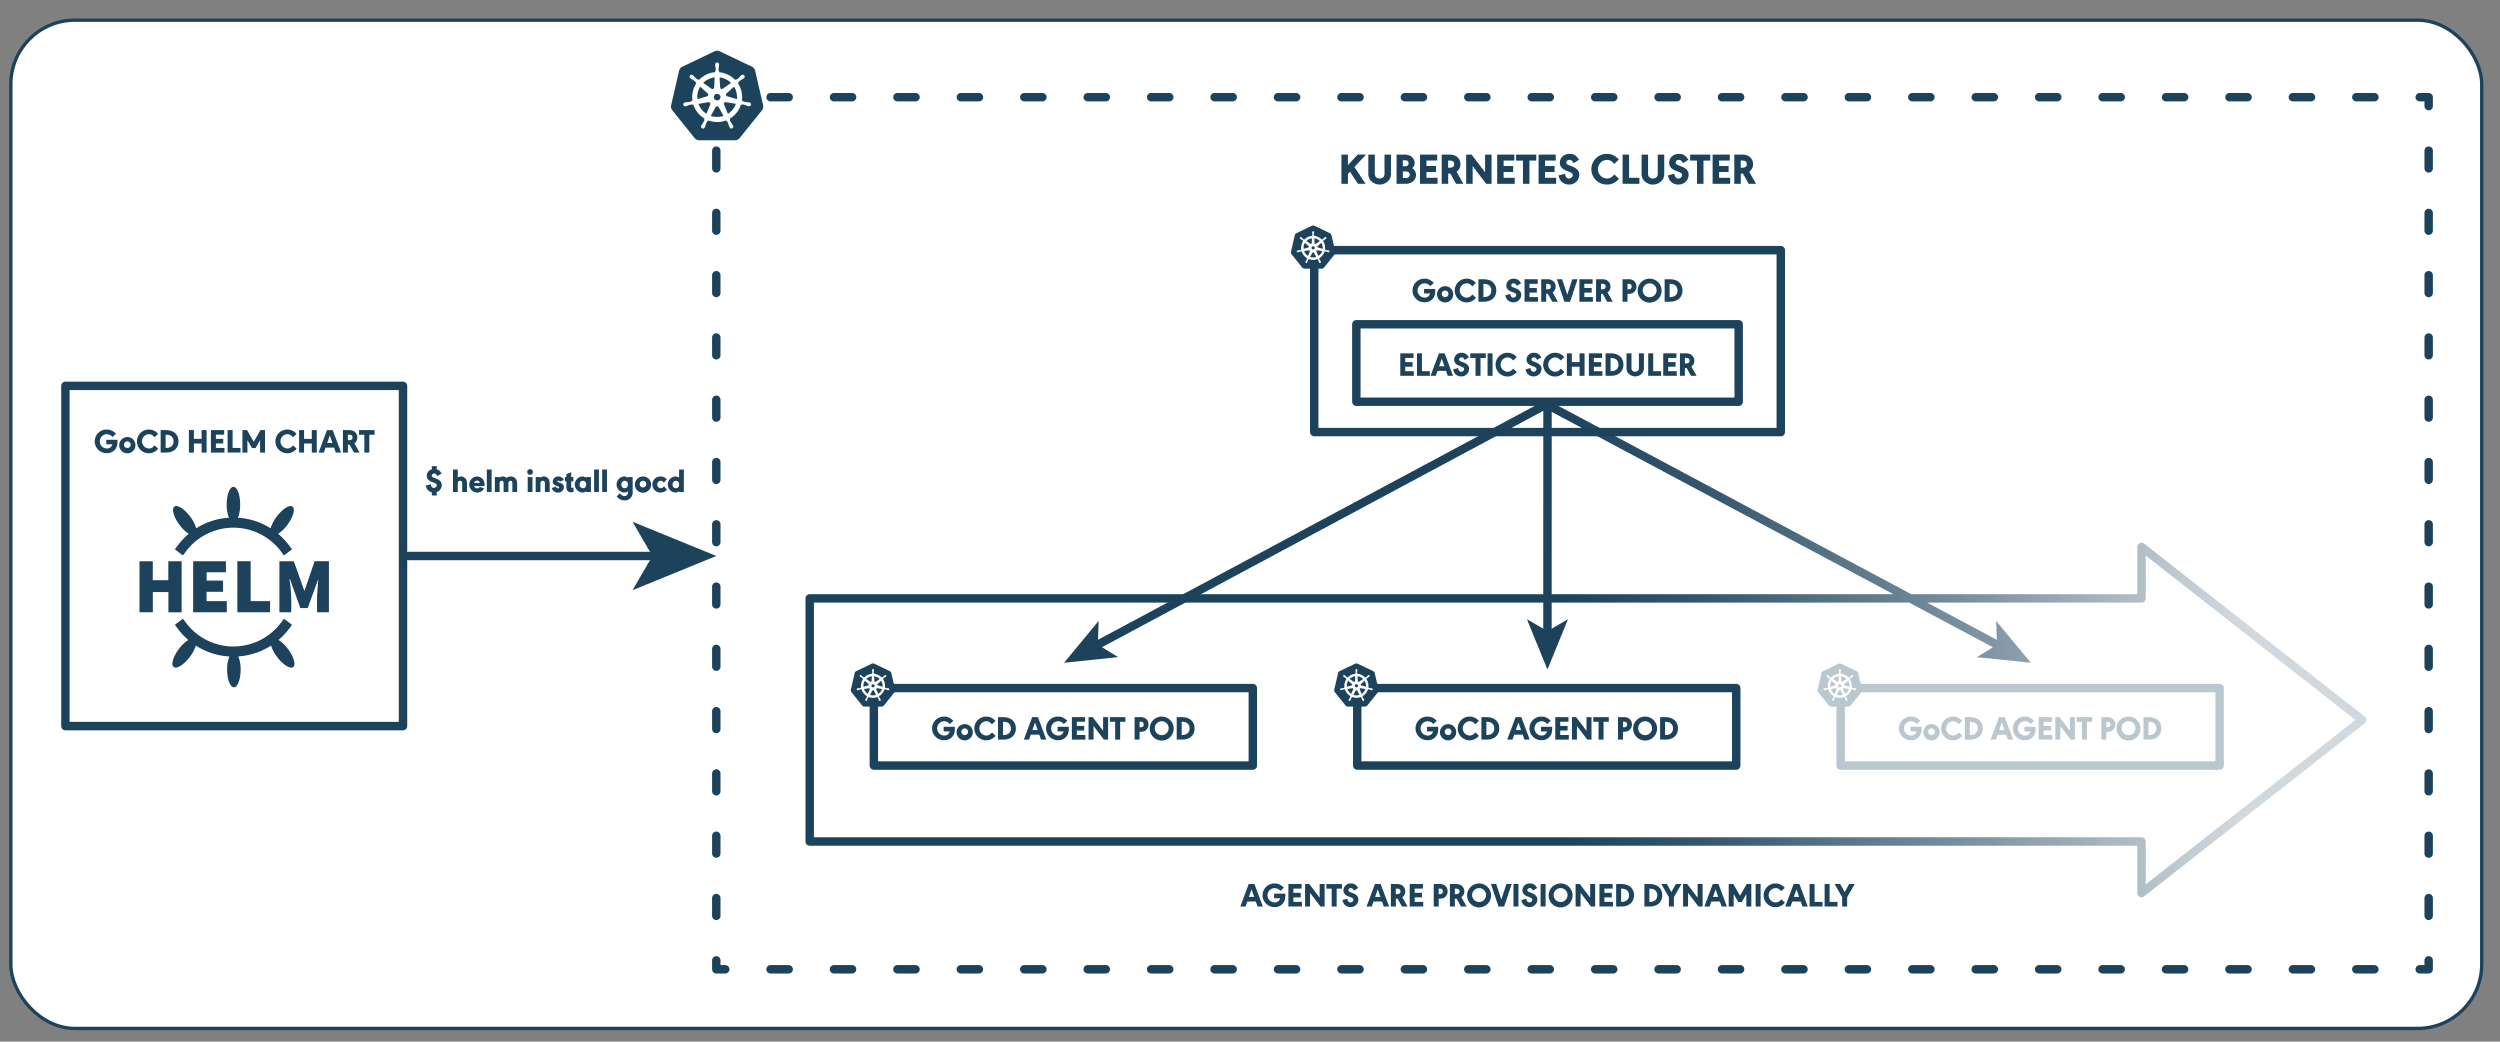 <svg xmlns="http://www.w3.org/2000/svg" xmlns:xlink="http://www.w3.org/1999/xlink" viewBox="0 0 1484.279 618.421">
  <rect x="0" y="0" width="1484.279" height="618.421" fill="#808080" stroke="none"/>
  <defs>
    <linearGradient id="linear-gradient" x1="478.239" y1="385.281" x2="1404.966" y2="385.281" gradientUnits="userSpaceOnUse">
      <stop offset="0.48" stop-color="#1c425c"/>
      <stop offset="0.578" stop-color="#1c425c" stop-opacity="0.888"/>
      <stop offset="0.744" stop-color="#1c425c" stop-opacity="0.587"/>
      <stop offset="0.919" stop-color="#1c425c" stop-opacity="0.2"/>
    </linearGradient>
  </defs>
  <title>890-K8_ILLO_outline</title>
  <g id="Layer_1" data-name="Layer 1">
    <rect x="6.43" y="11.983" width="1467" height="598.608" rx="38.028" ry="38.028" fill="#fff" stroke="#1c425c" stroke-linecap="round" stroke-linejoin="round" stroke-width="2"/>
    <g>
      <polyline points="1441.93 570.164 1441.93 575.483 1436.612 575.483" fill="none" stroke="#1c425c" stroke-linecap="round" stroke-linejoin="round" stroke-width="5"/>
      <line x1="1409.713" y1="575.483" x2="444.043" y2="575.483" fill="none" stroke="#1c425c" stroke-linecap="round" stroke-linejoin="round" stroke-width="5" stroke-dasharray="10.76 26.899"/>
      <polyline points="430.593 575.483 425.275 575.483 425.275 570.164" fill="none" stroke="#1c425c" stroke-linecap="round" stroke-linejoin="round" stroke-width="5"/>
      <line x1="425.275" y1="543.75" x2="425.275" y2="76.224" fill="none" stroke="#1c425c" stroke-linecap="round" stroke-linejoin="round" stroke-width="5" stroke-dasharray="10.566 26.414"/>
      <polyline points="425.275 63.017 425.275 57.699 430.593 57.699" fill="none" stroke="#1c425c" stroke-linecap="round" stroke-linejoin="round" stroke-width="5"/>
      <line x1="457.492" y1="57.699" x2="1423.163" y2="57.699" fill="none" stroke="#1c425c" stroke-linecap="round" stroke-linejoin="round" stroke-width="5" stroke-dasharray="10.76 26.899"/>
      <polyline points="1436.612 57.699 1441.93 57.699 1441.93 63.017" fill="none" stroke="#1c425c" stroke-linecap="round" stroke-linejoin="round" stroke-width="5"/>
      <line x1="1441.93" y1="89.431" x2="1441.93" y2="556.957" fill="none" stroke="#1c425c" stroke-linecap="round" stroke-linejoin="round" stroke-width="5" stroke-dasharray="10.566 26.414"/>
    </g>
    <g id="g3052">
      <path id="path3055" d="M425.585,30.129a3.647,3.647,0,0,0-1.395.353l-19.04,9.1a3.62,3.62,0,0,0-1.97,2.45l-4.7,20.435a3.586,3.586,0,0,0,.494,2.768q.1.149.207.288l13.179,16.385a3.651,3.651,0,0,0,2.846,1.359l21.134,0a3.651,3.651,0,0,0,2.846-1.357l13.174-16.387a3.593,3.593,0,0,0,.7-3.056l-4.7-20.435a3.616,3.616,0,0,0-1.97-2.449L427.35,30.482A3.667,3.667,0,0,0,425.585,30.129Z" fill="#1c425c"/>
      <path id="path3059" d="M425.774,37.083a1.208,1.208,0,0,0-1.14,1.266c0,.011,0,.021,0,.032,0,.095-.005.21,0,.292a9.485,9.485,0,0,0,.156,1.084,10.591,10.591,0,0,1,.126,2.067,1.243,1.243,0,0,1-.37.59l-.026.482a14.707,14.707,0,0,0-9.507,4.57c-.126-.086-.346-.244-.411-.292a.9.9,0,0,1-.677-.066,10.614,10.614,0,0,1-1.537-1.388,9.382,9.382,0,0,0-.75-.8c-.069-.06-.175-.141-.253-.2a1.357,1.357,0,0,0-.794-.3,1.1,1.1,0,0,0-.908.4,1.208,1.208,0,0,0,.28,1.68l.017.013c.075.06.167.138.236.189a9.487,9.487,0,0,0,.945.553,10.608,10.608,0,0,1,1.695,1.191,1.272,1.272,0,0,1,.229.657l.365.327a14.751,14.751,0,0,0-2.326,10.28l-.477.139a1.57,1.57,0,0,1-.489.494,10.581,10.581,0,0,1-2.043.336,9.794,9.794,0,0,0-1.094.088c-.087.017-.208.048-.3.071l-.01,0-.017,0a1.144,1.144,0,1,0,.507,2.221l.017,0,.022-.007c.094-.021.212-.044.294-.066a9.253,9.253,0,0,0,1.023-.392,10.688,10.688,0,0,1,1.987-.584,1.262,1.262,0,0,1,.655.231l.5-.085a14.83,14.83,0,0,0,6.572,8.206l-.207.5a1.122,1.122,0,0,1,.1.644,11.133,11.133,0,0,1-1.031,1.854,9.441,9.441,0,0,0-.611.911c-.045.085-.1.216-.146.307a1.144,1.144,0,1,0,2.057.976l0,0v0c.043-.089.1-.206.141-.29a9.765,9.765,0,0,0,.329-1.044,7.96,7.96,0,0,1,.882-2.048.929.929,0,0,1,.491-.239l.258-.467a14.727,14.727,0,0,0,8.561.616,14.908,14.908,0,0,0,1.956-.589c.072.128.207.376.243.438a.9.9,0,0,1,.582.353,10.6,10.6,0,0,1,.782,1.916,9.511,9.511,0,0,0,.331,1.045c.037.084.1.2.141.292a1.145,1.145,0,1,0,2.06-.974c-.043-.09-.1-.221-.148-.307a9.576,9.576,0,0,0-.611-.908,10.623,10.623,0,0,1-1.011-1.809.9.9,0,0,1,.088-.672,3.926,3.926,0,0,1-.19-.46,14.829,14.829,0,0,0,6.569-8.265c.148.023.4.069.487.085a.9.9,0,0,1,.638-.236,10.666,10.666,0,0,1,1.987.584,9.335,9.335,0,0,0,1.023.395c.083.022.2.043.3.063l.022.008.017,0a1.144,1.144,0,1,0,.506-2.221c-.1-.022-.236-.06-.331-.078a9.52,9.52,0,0,0-1.093-.087,10.724,10.724,0,0,1-2.043-.336,1.285,1.285,0,0,1-.492-.495l-.46-.134a14.81,14.81,0,0,0-2.374-10.256c.118-.107.341-.3.4-.363a.9.9,0,0,1,.214-.645,10.608,10.608,0,0,1,1.695-1.191,9.7,9.7,0,0,0,.947-.552c.073-.055.174-.141.251-.2a1.146,1.146,0,1,0-1.42-1.782c-.078.062-.183.142-.253.2a9.413,9.413,0,0,0-.752.8,10.711,10.711,0,0,1-1.537,1.391,1.27,1.27,0,0,1-.691.075l-.434.309a14.938,14.938,0,0,0-9.46-4.57c-.01-.152-.023-.426-.027-.509a.9.9,0,0,1-.372-.57,10.614,10.614,0,0,1,.129-2.067,9.485,9.485,0,0,0,.156-1.084c0-.091,0-.224,0-.324a1.208,1.208,0,0,0-1.139-1.266Zm-1.427,8.839-.339,5.978-.024.013a1.005,1.005,0,0,1-1.595.769l-.01,0-4.9-3.475a11.744,11.744,0,0,1,5.655-3.08A12.016,12.016,0,0,1,424.347,45.922Zm2.856,0a11.837,11.837,0,0,1,6.828,3.293l-4.87,3.452-.017-.007a1.006,1.006,0,0,1-1.6-.767l0,0Zm-11.5,5.523,4.475,4,0,.025a1,1,0,0,1-.395,1.726l0,.019-5.737,1.656A11.738,11.738,0,0,1,415.7,51.445Zm20.116,0a11.955,11.955,0,0,1,1.716,7.408l-5.766-1.661,0-.024a1.006,1.006,0,0,1-.394-1.727l0-.012,4.452-3.984Zm-10.96,4.31h1.833l1.14,1.425-.409,1.777-1.646.792-1.651-.794-.409-1.778Zm5.878,4.875a.992.992,0,0,1,.231.017l.01-.012,5.934,1a11.756,11.756,0,0,1-4.751,5.969l-2.3-5.564.007-.01a1.009,1.009,0,0,1,.872-1.4Zm-9.967.025a1,1,0,0,1,.964.781.986.986,0,0,1-.056.619l.017.022-2.279,5.508a11.8,11.8,0,0,1-4.736-5.927l5.883-1,.01.012a1.015,1.015,0,0,1,.2-.017Zm4.97,2.413a.983.983,0,0,1,.47.1.994.994,0,0,1,.45.428h.022l2.9,5.24a11.927,11.927,0,0,1-7.59-.007l2.892-5.23h0A1.006,1.006,0,0,1,425.737,63.07Z" fill="#fff" stroke="#fff" stroke-width="0.029"/>
    </g>
    <g>
      <path d="M1404.009,425.483l-131-102.75a2.5,2.5,0,0,0-4.043,1.966v28.09H1134.777L919.916,238.155a2.5,2.5,0,0,0-2.354,4.413l206.592,110.221H480.739a2.5,2.5,0,0,0-2.5,2.5V499.61a2.5,2.5,0,0,0,2.5,2.5h788.227V530.2a2.5,2.5,0,0,0,4.043,1.967l131-102.75a2.5,2.5,0,0,0,0-3.933Zm-130.043,99.579V499.61a2.5,2.5,0,0,0-2.5-2.5H483.239V357.789h650.287l49.67,26.5-9.532,5.9,32.075,3.29-20.6-24.808.4,11.2-41.4-22.088h127.317a2.5,2.5,0,0,0,2.5-2.5V329.837l124.45,97.612Z" fill="url(#linear-gradient)"/>
      <g>
        <path d="M810.76,109.127h-4.55L801.5,101.95l-1.222,1.3v5.876h-3.849V91.784h3.849v6.241l5.824-6.241h4.914l-6.89,7.359Z" fill="#1c425c"/>
        <path d="M816.246,102.393a4.6,4.6,0,0,0,.338,2.34,3,3,0,0,0,2.522,1.248,3.086,3.086,0,0,0,2.548-1.248,4.6,4.6,0,0,0,.338-2.34V91.784h3.848v11.077a6.629,6.629,0,0,1-.78,3.51,7.117,7.117,0,0,1-11.883,0,6.638,6.638,0,0,1-.78-3.51V91.784h3.849Z" fill="#1c425c"/>
        <path d="M829.168,91.784h4.29a7.735,7.735,0,0,1,4,.832,4.925,4.925,0,0,1,2.444,4.109,3.95,3.95,0,0,1-1.43,3.094,4.906,4.906,0,0,1,2.236,4.082,5.064,5.064,0,0,1-2.73,4.42,6.993,6.993,0,0,1-3.719.806h-5.1Zm4.576,6.943a3.145,3.145,0,0,0,1.689-.26,1.681,1.681,0,0,0,.859-1.561c0-1.273-.7-1.767-2.548-1.767h-.859v3.588Zm.389,6.968a3.825,3.825,0,0,0,1.924-.312,1.9,1.9,0,0,0,.078-3.224,4.485,4.485,0,0,0-2.235-.364h-1.015v3.9Z" fill="#1c425c"/>
        <path d="M853.269,95.32H846.9v3.25h5.668v3.537H846.9v3.458H853.5v3.562H843.077V91.784h10.192Z" fill="#1c425c"/>
        <path d="M861.121,103.069h-.494a1.85,1.85,0,0,1-.416.026H859.8v6.032h-3.848V91.784h4.264a8.265,8.265,0,0,1,4.134.832,5.6,5.6,0,0,1,2.73,4.863,5.35,5.35,0,0,1-2.288,4.5l4.03,7.15h-4.342Zm-.7-3.484c2.08,0,2.938-.624,2.938-2.106,0-1.508-.91-2.185-2.938-2.185h-.65v4.291Z" fill="#1c425c"/>
        <path d="M870.481,91.784h3.224l8.009,10.531V91.784h3.847v17.343h-3.223L874.329,98.6v10.53h-3.848Z" fill="#1c425c"/>
        <path d="M899.081,95.32h-6.37v3.25h5.668v3.537h-5.668v3.458h6.6v3.562H888.888V91.784h10.193Z" fill="#1c425c"/>
        <path d="M912.107,95.347H908.05v13.78H904.2V95.347h-4.082V91.784h11.986Z" fill="#1c425c"/>
        <path d="M923.677,95.32h-6.371v3.25h5.669v3.537h-5.669v3.458h6.6v3.562H913.484V91.784h10.193Z" fill="#1c425c"/>
        <path d="M934.311,96.855c-1.04-1.613-1.482-1.951-2.549-1.951a1.762,1.762,0,0,0-1.845,1.716c0,.6.572,1.118,1.742,1.534l1.559.6c3.043,1.144,4.421,2.73,4.421,5.07a5.9,5.9,0,0,1-6.163,5.747,6.037,6.037,0,0,1-4.731-2.133,7.5,7.5,0,0,1-1.4-3.276l3.771-1.014.052.208.1.416c.365,1.507,1.093,2.21,2.263,2.21a2.166,2.166,0,0,0,2.236-2.132c0-.78-.547-1.248-2.158-1.872L930.1,101.4c-2.7-1.013-4-2.6-4-4.809,0-2.99,2.5-5.253,5.8-5.253,2.445,0,4.109,1.041,5.591,3.511Z" fill="#1c425c"/>
        <path d="M958.412,97.3c-1.533-1.742-2.7-2.366-4.367-2.366a5.528,5.528,0,0,0,.025,11.05c1.664,0,2.86-.65,4.42-2.392l2.73,2.548c-2.261,2.418-4.368,3.433-7.1,3.433a9.116,9.116,0,1,1,0-18.228c2.7,0,4.784.988,7.02,3.381Z" fill="#1c425c"/>
        <path d="M967.2,91.784v13.781h6.11v3.562h-9.958V91.784Z" fill="#1c425c"/>
        <path d="M978.484,102.393a4.584,4.584,0,0,0,.338,2.34,3,3,0,0,0,2.521,1.248,3.087,3.087,0,0,0,2.549-1.248,4.6,4.6,0,0,0,.338-2.34V91.784h3.848v11.077a6.638,6.638,0,0,1-.78,3.51,7.116,7.116,0,0,1-11.882,0,6.628,6.628,0,0,1-.781-3.51V91.784h3.849Z" fill="#1c425c"/>
        <path d="M999.232,96.855c-1.04-1.613-1.482-1.951-2.549-1.951a1.762,1.762,0,0,0-1.845,1.716c0,.6.572,1.118,1.742,1.534l1.559.6c3.042,1.144,4.421,2.73,4.421,5.07a5.9,5.9,0,0,1-6.162,5.747,6.038,6.038,0,0,1-4.732-2.133,7.509,7.509,0,0,1-1.405-3.276l3.771-1.014.052.208.1.416c.364,1.507,1.093,2.21,2.263,2.21a2.165,2.165,0,0,0,2.235-2.132c0-.78-.546-1.248-2.157-1.872l-1.509-.573c-2.7-1.013-4-2.6-4-4.809,0-2.99,2.5-5.253,5.8-5.253,2.443,0,4.108,1.041,5.59,3.511Z" fill="#1c425c"/>
        <path d="M1015.429,95.347h-4.055v13.78h-3.849V95.347h-4.082V91.784h11.986Z" fill="#1c425c"/>
        <path d="M1027,95.32h-6.37v3.25h5.668v3.537h-5.668v3.458h6.6v3.562h-10.427V91.784H1027Z" fill="#1c425c"/>
        <path d="M1034.851,103.069h-.494a1.841,1.841,0,0,1-.416.026h-.416v6.032h-3.848V91.784h4.264a8.267,8.267,0,0,1,4.135.832,5.6,5.6,0,0,1,2.73,4.863,5.349,5.349,0,0,1-2.289,4.5l4.031,7.15h-4.342Zm-.7-3.484c2.08,0,2.938-.624,2.938-2.106,0-1.508-.911-2.185-2.938-2.185h-.65v4.291Z" fill="#1c425c"/>
      </g>
      <g>
        <g>
          <rect x="518.816" y="408.521" width="225" height="46" fill="#fff" stroke="#1c425c" stroke-linejoin="round" stroke-width="5"/>
          <g>
            <path d="M566.891,431.526v1.379a7.3,7.3,0,0,1-.86,3.622,6.073,6.073,0,0,1-5.441,2.94,7.013,7.013,0,1,1-.02-14.022c2.061,0,3.58.7,5.48,2.48l-2.1,1.96a4.449,4.449,0,0,0-3.4-1.68,4.251,4.251,0,0,0,.021,8.5,3.107,3.107,0,0,0,3.24-2.48h-3.56v-2.7Z" fill="#1c425c"/>
            <path d="M577.57,434.686a4.822,4.822,0,1,1-4.761-4.761A4.752,4.752,0,0,1,577.57,434.686Zm-6.781,0a1.974,1.974,0,1,0,1.94-2.2A1.978,1.978,0,0,0,570.789,434.686Z" fill="#1c425c"/>
            <path d="M588.91,430.026c-1.18-1.341-2.08-1.821-3.361-1.821a4.253,4.253,0,0,0,.02,8.5c1.28,0,2.2-.5,3.4-1.84l2.1,1.96a7.047,7.047,0,1,1-5.462-11.381,6.917,6.917,0,0,1,5.4,2.6Z" fill="#1c425c"/>
            <path d="M595.808,425.784c4.461,0,7.342,2.62,7.342,6.661,0,4.062-2.881,6.682-7.342,6.682h-3.28V425.784Zm-.32,10.6h.381c2.68,0,4.32-1.481,4.32-3.921,0-2.461-1.62-3.941-4.32-3.941h-.381Z" fill="#1c425c"/>
            <path d="M611.988,436.187l-1.021,2.94h-3.12l4.982-13.343h3.4l4.981,13.343h-3.141l-1.02-2.94Zm2.52-7.242-1.56,4.5h3.141Z" fill="#1c425c"/>
            <path d="M634.55,431.526v1.379a7.285,7.285,0,0,1-.86,3.622,6.072,6.072,0,0,1-5.441,2.94,7.013,7.013,0,1,1-.02-14.022c2.061,0,3.58.7,5.481,2.48l-2.1,1.96a4.449,4.449,0,0,0-3.4-1.68,4.251,4.251,0,0,0,.02,8.5,3.107,3.107,0,0,0,3.24-2.48h-3.56v-2.7Z" fill="#1c425c"/>
            <path d="M644.229,428.505h-4.9v2.5h4.361v2.721h-4.361v2.661h5.081v2.74h-8.022V425.784h7.842Z" fill="#1c425c"/>
            <path d="M646.287,425.784h2.48l6.162,8.1v-8.1h2.96v13.343h-2.48l-6.161-8.1v8.1h-2.961Z" fill="#1c425c"/>
            <path d="M668.169,428.525h-3.121v10.6h-2.961v-10.6h-3.141v-2.741h9.223Z" fill="#1c425c"/>
            <path d="M676.588,439.127h-2.961V425.784h3.28a5.677,5.677,0,0,1,2.921.6,4.222,4.222,0,0,1,2.06,3.741,4.342,4.342,0,0,1-2.06,3.761,5.676,5.676,0,0,1-2.921.6h-.319Zm.5-7.342c1.36,0,1.94-.479,1.94-1.66,0-1.14-.58-1.64-1.94-1.64h-.521v3.3Z" fill="#1c425c"/>
            <path d="M696.83,432.466a7.113,7.113,0,1,1-7.121-7.021A7.1,7.1,0,0,1,696.83,432.466Zm-11.242.06a4.134,4.134,0,1,0,4.1-4.321A4.171,4.171,0,0,0,685.588,432.526Z" fill="#1c425c"/>
            <path d="M701.907,425.784c4.461,0,7.342,2.62,7.342,6.661,0,4.062-2.881,6.682-7.342,6.682h-3.28V425.784Zm-.319,10.6h.379c2.681,0,4.322-1.481,4.322-3.921,0-2.461-1.621-3.941-4.322-3.941h-.379Z" fill="#1c425c"/>
          </g>
          <g id="g3052-2" data-name="g3052">
            <path id="path3055-2" data-name="path3055" d="M518.225,393.888a1.783,1.783,0,0,0-.673.17l-9.178,4.386a1.743,1.743,0,0,0-.949,1.181l-2.265,9.85a1.732,1.732,0,0,0,.239,1.335q.047.072.1.138l6.353,7.9a1.76,1.76,0,0,0,1.372.655l10.188,0a1.763,1.763,0,0,0,1.372-.654l6.35-7.9a1.73,1.73,0,0,0,.339-1.473l-2.267-9.851a1.746,1.746,0,0,0-.95-1.181l-9.179-4.383A1.773,1.773,0,0,0,518.225,393.888Z" fill="#1c425c"/>
            <path id="path3059-2" data-name="path3059" d="M518.316,397.241a.582.582,0,0,0-.55.61l0,.015c0,.046,0,.1,0,.141a4.646,4.646,0,0,0,.076.522,5.148,5.148,0,0,1,.061,1,.61.61,0,0,1-.179.284l-.013.232a7.324,7.324,0,0,0-.993.153,7.068,7.068,0,0,0-3.589,2.051c-.061-.042-.167-.118-.2-.141a.436.436,0,0,1-.326-.032,5.107,5.107,0,0,1-.741-.669,4.59,4.59,0,0,0-.361-.384c-.034-.029-.085-.068-.122-.1a.661.661,0,0,0-.383-.145.534.534,0,0,0-.438.194.583.583,0,0,0,.135.81l.008.006c.037.029.081.067.114.091a4.609,4.609,0,0,0,.456.267,5.149,5.149,0,0,1,.817.574.611.611,0,0,1,.11.317l.176.157a7.112,7.112,0,0,0-1.121,4.956l-.23.067a.766.766,0,0,1-.236.238,5.105,5.105,0,0,1-.985.162,4.647,4.647,0,0,0-.527.042c-.042.008-.1.024-.146.034l0,0-.008,0a.551.551,0,1,0,.244,1.07h.008l.011,0c.045-.01.1-.021.142-.032a4.468,4.468,0,0,0,.493-.189,5.2,5.2,0,0,1,.957-.282.61.61,0,0,1,.316.112l.24-.041a7.149,7.149,0,0,0,3.168,3.956l-.1.239a.544.544,0,0,1,.049.311,5.392,5.392,0,0,1-.5.893,4.662,4.662,0,0,0-.3.439c-.022.041-.049.105-.07.148a.551.551,0,1,0,.991.471h0c.02-.043.05-.1.068-.14a4.772,4.772,0,0,0,.158-.5,3.838,3.838,0,0,1,.425-.987.453.453,0,0,1,.237-.115l.125-.225a7.1,7.1,0,0,0,4.127.3,7.235,7.235,0,0,0,.942-.284c.035.062.1.181.118.211a.435.435,0,0,1,.28.17,5.118,5.118,0,0,1,.377.924,4.708,4.708,0,0,0,.16.5c.017.04.047.1.068.14a.552.552,0,1,0,.993-.469c-.021-.044-.05-.107-.072-.148a4.7,4.7,0,0,0-.294-.438,5.171,5.171,0,0,1-.488-.872.432.432,0,0,1,.043-.324,1.843,1.843,0,0,1-.092-.222,7.143,7.143,0,0,0,3.167-3.984c.071.011.195.033.235.041a.437.437,0,0,1,.307-.114,5.184,5.184,0,0,1,.958.282,4.47,4.47,0,0,0,.493.19c.04.011.1.021.142.031l.011,0,.008,0a.552.552,0,1,0,.244-1.071c-.047-.011-.114-.029-.16-.038a4.629,4.629,0,0,0-.527-.042,5.094,5.094,0,0,1-.984-.162.613.613,0,0,1-.238-.238l-.221-.065a7.135,7.135,0,0,0-1.145-4.944c.057-.051.165-.147.2-.175a.436.436,0,0,1,.1-.311,5.149,5.149,0,0,1,.817-.574,4.607,4.607,0,0,0,.457-.266c.035-.026.084-.068.121-.1a.552.552,0,1,0-.685-.859c-.037.03-.088.069-.122.1a4.606,4.606,0,0,0-.362.384,5.179,5.179,0,0,1-.741.67.613.613,0,0,1-.333.036l-.209.149a7.2,7.2,0,0,0-4.561-2.2c0-.073-.011-.206-.012-.245a.436.436,0,0,1-.18-.275,5.156,5.156,0,0,1,.062-1,4.43,4.43,0,0,0,.075-.522c0-.044,0-.108,0-.156a.582.582,0,0,0-.549-.61Zm-.688,4.261-.163,2.881-.012.006a.484.484,0,0,1-.769.371l0,0-2.363-1.675a5.667,5.667,0,0,1,2.725-1.485A5.741,5.741,0,0,1,517.628,401.5Zm1.377,0a5.7,5.7,0,0,1,3.291,1.586l-2.347,1.665-.009,0a.485.485,0,0,1-.77-.369h0Zm-5.545,2.662,2.157,1.929,0,.012a.484.484,0,0,1-.19.832l0,.01-2.765.8A5.651,5.651,0,0,1,513.46,404.164Zm9.7,0a5.772,5.772,0,0,1,.827,3.571l-2.779-.8,0-.012a.484.484,0,0,1-.19-.832v-.006l2.146-1.92Zm-5.284,2.078h.884l.549.686-.2.857-.793.382-.8-.383-.2-.857Zm2.834,2.349a.515.515,0,0,1,.111.009l0-.006,2.861.483a5.662,5.662,0,0,1-2.29,2.877l-1.111-2.682,0,0a.485.485,0,0,1,.234-.628.5.5,0,0,1,.186-.049Zm-4.8.012a.484.484,0,0,1,.465.377.479.479,0,0,1-.027.3l.008.011-1.1,2.655a5.685,5.685,0,0,1-2.283-2.857l2.836-.481,0,0a.619.619,0,0,1,.1-.008Zm2.4,1.163a.492.492,0,0,1,.444.255h.01l1.4,2.526a5.748,5.748,0,0,1-3.658,0l1.394-2.522h0A.486.486,0,0,1,518.3,409.767Z" fill="#fff" stroke="#fff" stroke-width="0.014"/>
          </g>
        </g>
        <g>
          <rect x="805.816" y="408.521" width="225" height="46" fill="#fff" stroke="#1c425c" stroke-linejoin="round" stroke-width="5"/>
          <g>
            <path d="M853.891,431.526v1.379a7.3,7.3,0,0,1-.86,3.622,6.073,6.073,0,0,1-5.441,2.94,7.013,7.013,0,1,1-.02-14.022c2.061,0,3.58.7,5.48,2.48l-2.1,1.96a4.449,4.449,0,0,0-3.4-1.68,4.251,4.251,0,0,0,.021,8.5,3.107,3.107,0,0,0,3.24-2.48h-3.56v-2.7Z" fill="#1c425c"/>
            <path d="M864.57,434.686a4.822,4.822,0,1,1-4.761-4.761A4.752,4.752,0,0,1,864.57,434.686Zm-6.781,0a1.974,1.974,0,1,0,1.94-2.2A1.978,1.978,0,0,0,857.789,434.686Z" fill="#1c425c"/>
            <path d="M875.91,430.026c-1.18-1.341-2.08-1.821-3.361-1.821a4.253,4.253,0,0,0,.02,8.5c1.28,0,2.2-.5,3.4-1.84l2.1,1.96a7.047,7.047,0,1,1-5.462-11.381,6.917,6.917,0,0,1,5.4,2.6Z" fill="#1c425c"/>
            <path d="M882.808,425.784c4.461,0,7.342,2.62,7.342,6.661,0,4.062-2.881,6.682-7.342,6.682h-3.28V425.784Zm-.32,10.6h.381c2.68,0,4.32-1.481,4.32-3.921,0-2.461-1.62-3.941-4.32-3.941h-.381Z" fill="#1c425c"/>
            <path d="M898.988,436.187l-1.021,2.94h-3.12l4.982-13.343h3.4l4.981,13.343h-3.141l-1.02-2.94Zm2.52-7.242-1.56,4.5h3.141Z" fill="#1c425c"/>
            <path d="M921.55,431.526v1.379a7.285,7.285,0,0,1-.86,3.622,6.072,6.072,0,0,1-5.441,2.94,7.013,7.013,0,1,1-.02-14.022c2.061,0,3.58.7,5.481,2.48l-2.1,1.96a4.449,4.449,0,0,0-3.4-1.68,4.251,4.251,0,0,0,.02,8.5,3.107,3.107,0,0,0,3.24-2.48h-3.56v-2.7Z" fill="#1c425c"/>
            <path d="M931.229,428.505h-4.9v2.5h4.361v2.721h-4.361v2.661h5.081v2.74h-8.022V425.784h7.842Z" fill="#1c425c"/>
            <path d="M933.287,425.784h2.48l6.162,8.1v-8.1h2.96v13.343h-2.48l-6.161-8.1v8.1h-2.961Z" fill="#1c425c"/>
            <path d="M955.169,428.525h-3.121v10.6h-2.961v-10.6h-3.141v-2.741h9.223Z" fill="#1c425c"/>
            <path d="M963.588,439.127h-2.961V425.784h3.28a5.677,5.677,0,0,1,2.921.6,4.222,4.222,0,0,1,2.06,3.741,4.342,4.342,0,0,1-2.06,3.761,5.676,5.676,0,0,1-2.921.6h-.319Zm.5-7.342c1.36,0,1.94-.479,1.94-1.66,0-1.14-.58-1.64-1.94-1.64h-.521v3.3Z" fill="#1c425c"/>
            <path d="M983.83,432.466a7.113,7.113,0,1,1-7.121-7.021A7.1,7.1,0,0,1,983.83,432.466Zm-11.242.06a4.134,4.134,0,1,0,4.1-4.321A4.171,4.171,0,0,0,972.588,432.526Z" fill="#1c425c"/>
            <path d="M988.907,425.784c4.461,0,7.342,2.62,7.342,6.661,0,4.062-2.881,6.682-7.342,6.682h-3.28V425.784Zm-.319,10.6h.379c2.681,0,4.322-1.481,4.322-3.921,0-2.461-1.621-3.941-4.322-3.941h-.379Z" fill="#1c425c"/>
          </g>
          <g id="g3052-3" data-name="g3052">
            <path id="path3055-3" data-name="path3055" d="M805.225,393.888a1.783,1.783,0,0,0-.673.17l-9.178,4.386a1.743,1.743,0,0,0-.949,1.181l-2.265,9.85a1.732,1.732,0,0,0,.239,1.335q.046.072.1.138l6.353,7.9a1.76,1.76,0,0,0,1.372.655l10.188,0a1.763,1.763,0,0,0,1.372-.654l6.35-7.9a1.73,1.73,0,0,0,.339-1.473l-2.267-9.851a1.746,1.746,0,0,0-.95-1.181l-9.179-4.383A1.773,1.773,0,0,0,805.225,393.888Z" fill="#1c425c"/>
            <path id="path3059-3" data-name="path3059" d="M805.316,397.241a.582.582,0,0,0-.55.61l0,.015c0,.046,0,.1,0,.141a4.646,4.646,0,0,0,.076.522,5.148,5.148,0,0,1,.061,1,.61.61,0,0,1-.179.284l-.013.232a7.324,7.324,0,0,0-.993.153,7.068,7.068,0,0,0-3.589,2.051c-.061-.042-.167-.118-.2-.141a.436.436,0,0,1-.326-.032,5.107,5.107,0,0,1-.741-.669,4.59,4.59,0,0,0-.361-.384c-.034-.029-.085-.068-.122-.1a.661.661,0,0,0-.383-.145.534.534,0,0,0-.438.194.583.583,0,0,0,.135.81l.008.006c.037.029.081.067.114.091a4.609,4.609,0,0,0,.456.267,5.149,5.149,0,0,1,.817.574.611.611,0,0,1,.11.317l.176.157a7.112,7.112,0,0,0-1.121,4.956l-.23.067a.766.766,0,0,1-.236.238,5.105,5.105,0,0,1-.985.162,4.647,4.647,0,0,0-.527.042c-.042.008-.1.024-.146.034l0,0-.008,0a.551.551,0,1,0,.244,1.07h.008l.011,0c.045-.01.1-.021.142-.032a4.468,4.468,0,0,0,.493-.189,5.2,5.2,0,0,1,.957-.282.61.61,0,0,1,.316.112l.24-.041a7.149,7.149,0,0,0,3.168,3.956l-.1.239a.544.544,0,0,1,.049.311,5.392,5.392,0,0,1-.5.893,4.662,4.662,0,0,0-.3.439c-.022.041-.049.105-.07.148a.551.551,0,1,0,.991.471h0c.02-.043.05-.1.068-.14a4.772,4.772,0,0,0,.158-.5,3.838,3.838,0,0,1,.425-.987.453.453,0,0,1,.237-.115l.125-.225a7.1,7.1,0,0,0,4.127.3,7.235,7.235,0,0,0,.942-.284c.035.062.1.181.118.211a.435.435,0,0,1,.28.17,5.118,5.118,0,0,1,.377.924,4.708,4.708,0,0,0,.16.5c.017.04.047.1.068.14a.552.552,0,1,0,.993-.469c-.021-.044-.05-.107-.072-.148a4.7,4.7,0,0,0-.294-.438,5.171,5.171,0,0,1-.488-.872.432.432,0,0,1,.043-.324,1.843,1.843,0,0,1-.092-.222,7.143,7.143,0,0,0,3.167-3.984c.071.011.195.033.235.041a.437.437,0,0,1,.307-.114,5.184,5.184,0,0,1,.958.282,4.47,4.47,0,0,0,.493.19c.04.011.1.021.142.031l.011,0,.008,0a.552.552,0,1,0,.244-1.071c-.047-.011-.114-.029-.16-.038a4.629,4.629,0,0,0-.527-.042,5.094,5.094,0,0,1-.984-.162.613.613,0,0,1-.238-.238l-.221-.065a7.135,7.135,0,0,0-1.145-4.944c.057-.051.165-.147.2-.175a.436.436,0,0,1,.1-.311,5.149,5.149,0,0,1,.817-.574,4.607,4.607,0,0,0,.457-.266c.035-.026.084-.068.121-.1a.552.552,0,1,0-.685-.859c-.037.03-.088.069-.122.1a4.606,4.606,0,0,0-.362.384,5.179,5.179,0,0,1-.741.67.613.613,0,0,1-.333.036l-.209.149a7.2,7.2,0,0,0-4.561-2.2c0-.073-.011-.206-.012-.245a.436.436,0,0,1-.18-.275,5.156,5.156,0,0,1,.062-1,4.43,4.43,0,0,0,.075-.522c0-.044,0-.108,0-.156a.582.582,0,0,0-.549-.61Zm-.688,4.261-.163,2.881-.012.006a.484.484,0,0,1-.769.371l0,0-2.363-1.675a5.667,5.667,0,0,1,2.725-1.485A5.741,5.741,0,0,1,804.628,401.5Zm1.377,0a5.7,5.7,0,0,1,3.291,1.586l-2.347,1.665-.009,0a.485.485,0,0,1-.77-.369h0Zm-5.545,2.662,2.157,1.929,0,.012a.484.484,0,0,1-.19.832l0,.01-2.765.8A5.651,5.651,0,0,1,800.46,404.164Zm9.7,0a5.772,5.772,0,0,1,.827,3.571l-2.779-.8,0-.012a.484.484,0,0,1-.19-.832v-.006l2.146-1.92Zm-5.284,2.078h.884l.549.686-.2.857-.793.382-.8-.383-.2-.857Zm2.834,2.349a.515.515,0,0,1,.111.009l0-.006,2.861.483a5.662,5.662,0,0,1-2.29,2.877l-1.111-2.682,0,0a.485.485,0,0,1,.234-.628.5.5,0,0,1,.186-.049Zm-4.8.012a.484.484,0,0,1,.465.377.479.479,0,0,1-.027.3l.008.011-1.1,2.655a5.685,5.685,0,0,1-2.283-2.857l2.836-.481,0,0a.619.619,0,0,1,.1-.008Zm2.4,1.163a.492.492,0,0,1,.444.255h.01l1.4,2.526a5.748,5.748,0,0,1-3.658,0l1.394-2.522h0A.486.486,0,0,1,805.3,409.767Z" fill="#fff" stroke="#fff" stroke-width="0.014"/>
          </g>
        </g>
        <g opacity="0.3">
          <rect x="1092.816" y="408.521" width="225" height="46" fill="#fff" stroke="#1c425c" stroke-linejoin="round" stroke-width="5"/>
          <g>
            <path d="M1140.891,431.526v1.379a7.3,7.3,0,0,1-.86,3.622,6.073,6.073,0,0,1-5.441,2.94,7.013,7.013,0,1,1-.02-14.022c2.061,0,3.58.7,5.48,2.48l-2.1,1.96a4.449,4.449,0,0,0-3.4-1.68,4.251,4.251,0,0,0,.021,8.5,3.107,3.107,0,0,0,3.24-2.48h-3.56v-2.7Z" fill="#1c425c"/>
            <path d="M1151.57,434.686a4.822,4.822,0,1,1-4.761-4.761A4.752,4.752,0,0,1,1151.57,434.686Zm-6.781,0a1.974,1.974,0,1,0,1.94-2.2A1.978,1.978,0,0,0,1144.789,434.686Z" fill="#1c425c"/>
            <path d="M1162.91,430.026c-1.18-1.341-2.08-1.821-3.361-1.821a4.253,4.253,0,0,0,.02,8.5c1.28,0,2.2-.5,3.4-1.84l2.1,1.96a7.047,7.047,0,1,1-5.462-11.381,6.917,6.917,0,0,1,5.4,2.6Z" fill="#1c425c"/>
            <path d="M1169.808,425.784c4.461,0,7.342,2.62,7.342,6.661,0,4.062-2.881,6.682-7.342,6.682h-3.28V425.784Zm-.32,10.6h.381c2.68,0,4.32-1.481,4.32-3.921,0-2.461-1.62-3.941-4.32-3.941h-.381Z" fill="#1c425c"/>
            <path d="M1185.988,436.187l-1.021,2.94h-3.12l4.982-13.343h3.4l4.981,13.343h-3.141l-1.02-2.94Zm2.52-7.242-1.56,4.5h3.141Z" fill="#1c425c"/>
            <path d="M1208.55,431.526v1.379a7.285,7.285,0,0,1-.86,3.622,6.072,6.072,0,0,1-5.441,2.94,7.013,7.013,0,1,1-.02-14.022c2.061,0,3.58.7,5.481,2.48l-2.1,1.96a4.449,4.449,0,0,0-3.4-1.68,4.251,4.251,0,0,0,.02,8.5,3.107,3.107,0,0,0,3.24-2.48h-3.56v-2.7Z" fill="#1c425c"/>
            <path d="M1218.229,428.505h-4.9v2.5h4.361v2.721h-4.361v2.661h5.081v2.74h-8.022V425.784h7.842Z" fill="#1c425c"/>
            <path d="M1220.287,425.784h2.48l6.162,8.1v-8.1h2.96v13.343h-2.48l-6.161-8.1v8.1h-2.961Z" fill="#1c425c"/>
            <path d="M1242.169,428.525h-3.121v10.6h-2.961v-10.6h-3.141v-2.741h9.223Z" fill="#1c425c"/>
            <path d="M1250.588,439.127h-2.961V425.784h3.28a5.677,5.677,0,0,1,2.921.6,4.222,4.222,0,0,1,2.06,3.741,4.342,4.342,0,0,1-2.06,3.761,5.676,5.676,0,0,1-2.921.6h-.319Zm.5-7.342c1.36,0,1.94-.479,1.94-1.66,0-1.14-.58-1.64-1.94-1.64h-.521v3.3Z" fill="#1c425c"/>
            <path d="M1270.83,432.466a7.113,7.113,0,1,1-7.121-7.021A7.1,7.1,0,0,1,1270.83,432.466Zm-11.242.06a4.134,4.134,0,1,0,4.1-4.321A4.171,4.171,0,0,0,1259.588,432.526Z" fill="#1c425c"/>
            <path d="M1275.907,425.784c4.461,0,7.342,2.62,7.342,6.661,0,4.062-2.881,6.682-7.342,6.682h-3.28V425.784Zm-.319,10.6h.379c2.681,0,4.322-1.481,4.322-3.921,0-2.461-1.621-3.941-4.322-3.941h-.379Z" fill="#1c425c"/>
          </g>
          <g id="g3052-4" data-name="g3052">
            <path id="path3055-4" data-name="path3055" d="M1092.225,393.888a1.783,1.783,0,0,0-.673.17l-9.178,4.386a1.743,1.743,0,0,0-.949,1.181l-2.265,9.85a1.732,1.732,0,0,0,.239,1.335q.047.072.1.138l6.353,7.9a1.76,1.76,0,0,0,1.372.655l10.188,0a1.763,1.763,0,0,0,1.372-.654l6.35-7.9a1.73,1.73,0,0,0,.339-1.473l-2.267-9.851a1.746,1.746,0,0,0-.95-1.181l-9.179-4.383A1.773,1.773,0,0,0,1092.225,393.888Z" fill="#1c425c"/>
            <path id="path3059-4" data-name="path3059" d="M1092.316,397.241a.582.582,0,0,0-.55.61l0,.015c0,.046,0,.1,0,.141a4.646,4.646,0,0,0,.076.522,5.148,5.148,0,0,1,.061,1,.61.61,0,0,1-.179.284l-.013.232a7.324,7.324,0,0,0-.993.153,7.068,7.068,0,0,0-3.589,2.051c-.061-.042-.167-.118-.2-.141a.436.436,0,0,1-.326-.032,5.107,5.107,0,0,1-.741-.669,4.59,4.59,0,0,0-.361-.384c-.034-.029-.085-.068-.122-.1a.661.661,0,0,0-.383-.145.534.534,0,0,0-.438.194.583.583,0,0,0,.135.81l.008.006c.037.029.081.067.114.091a4.609,4.609,0,0,0,.456.267,5.149,5.149,0,0,1,.817.574.611.611,0,0,1,.11.317l.176.157a7.112,7.112,0,0,0-1.121,4.956l-.23.067a.766.766,0,0,1-.236.238,5.105,5.105,0,0,1-.985.162,4.647,4.647,0,0,0-.527.042c-.042.008-.1.024-.146.034l-.005,0-.008,0a.551.551,0,1,0,.244,1.07h.008l.011,0c.045-.01.1-.021.142-.032a4.468,4.468,0,0,0,.493-.189,5.2,5.2,0,0,1,.957-.282.61.61,0,0,1,.316.112l.24-.041a7.149,7.149,0,0,0,3.168,3.956l-.1.239a.544.544,0,0,1,.049.311,5.392,5.392,0,0,1-.5.893,4.662,4.662,0,0,0-.295.439c-.022.041-.049.105-.07.148a.551.551,0,1,0,.991.471h0c.02-.043.05-.1.068-.14a4.772,4.772,0,0,0,.158-.5,3.838,3.838,0,0,1,.425-.987.453.453,0,0,1,.237-.115l.125-.225a7.1,7.1,0,0,0,4.127.3,7.235,7.235,0,0,0,.942-.284c.035.062.1.181.118.211a.435.435,0,0,1,.28.17,5.118,5.118,0,0,1,.377.924,4.708,4.708,0,0,0,.16.5c.017.04.047.1.068.14a.552.552,0,1,0,.993-.469c-.021-.044-.05-.107-.072-.148a4.7,4.7,0,0,0-.294-.438,5.171,5.171,0,0,1-.488-.872.432.432,0,0,1,.043-.324,1.843,1.843,0,0,1-.092-.222,7.143,7.143,0,0,0,3.167-3.984c.071.011.2.033.235.041a.437.437,0,0,1,.307-.114,5.184,5.184,0,0,1,.958.282,4.47,4.47,0,0,0,.493.19c.04.011.1.021.142.031l.011,0,.008,0a.552.552,0,1,0,.244-1.071c-.047-.011-.114-.029-.16-.038a4.629,4.629,0,0,0-.527-.042,5.094,5.094,0,0,1-.984-.162.613.613,0,0,1-.238-.238l-.221-.065a7.135,7.135,0,0,0-1.145-4.944c.057-.051.165-.147.195-.175a.436.436,0,0,1,.1-.311,5.149,5.149,0,0,1,.817-.574,4.607,4.607,0,0,0,.457-.266c.035-.026.084-.068.121-.1a.552.552,0,1,0-.685-.859c-.037.03-.088.069-.122.1a4.606,4.606,0,0,0-.362.384,5.179,5.179,0,0,1-.741.67.613.613,0,0,1-.333.036l-.209.149a7.2,7.2,0,0,0-4.561-2.2c0-.073-.011-.206-.012-.245a.436.436,0,0,1-.18-.275,5.156,5.156,0,0,1,.062-1,4.43,4.43,0,0,0,.075-.522c0-.044,0-.108,0-.156a.582.582,0,0,0-.549-.61Zm-.688,4.261-.163,2.881-.012.006a.484.484,0,0,1-.769.371l0,0-2.363-1.675a5.667,5.667,0,0,1,2.725-1.485A5.741,5.741,0,0,1,1091.628,401.5Zm1.377,0a5.7,5.7,0,0,1,3.291,1.586l-2.347,1.665-.009,0a.485.485,0,0,1-.77-.369h0Zm-5.545,2.662,2.157,1.929,0,.012a.484.484,0,0,1-.19.832l0,.01-2.765.8A5.651,5.651,0,0,1,1087.46,404.164Zm9.7,0a5.772,5.772,0,0,1,.827,3.571l-2.779-.8,0-.012a.484.484,0,0,1-.19-.832v-.006l2.146-1.92Zm-5.284,2.078h.884l.549.686-.2.857-.793.382-.8-.383-.2-.857Zm2.834,2.349a.515.515,0,0,1,.111.009l.005-.006,2.861.483a5.662,5.662,0,0,1-2.29,2.877l-1.111-2.682,0,0a.485.485,0,0,1,.234-.628.5.5,0,0,1,.186-.049Zm-4.805.012a.484.484,0,0,1,.465.377.479.479,0,0,1-.027.3l.008.011-1.1,2.655a5.685,5.685,0,0,1-2.283-2.857l2.836-.481,0,0a.619.619,0,0,1,.1-.008Zm2.4,1.163a.492.492,0,0,1,.444.255h.01l1.4,2.526a5.748,5.748,0,0,1-3.658,0l1.394-2.522h0A.486.486,0,0,1,1092.3,409.767Z" fill="#fff" stroke="#fff" stroke-width="0.014"/>
          </g>
        </g>
      </g>
      <g>
        <rect x="805.275" y="192.521" width="227" height="46" fill="none" stroke="#1c425c" stroke-linejoin="round" stroke-width="5"/>
        <g>
          <path d="M839.208,212.505h-4.9v2.5h4.362v2.721h-4.362v2.661h5.081v2.74h-8.021V209.784h7.842Z" fill="#1c425c"/>
          <path d="M844.226,209.784v10.6h4.7v2.74h-7.661V209.784Z" fill="#1c425c"/>
          <path d="M853.466,220.187l-1.02,2.94h-3.121l4.982-13.343h3.4l4.98,13.343h-3.14l-1.02-2.94Zm2.521-7.242-1.561,4.5h3.141Z" fill="#1c425c"/>
          <path d="M869.667,213.685c-.8-1.24-1.141-1.5-1.96-1.5a1.357,1.357,0,0,0-1.421,1.32c0,.46.44.86,1.341,1.181l1.2.46c2.34.88,3.4,2.1,3.4,3.9a4.537,4.537,0,0,1-4.74,4.421,4.643,4.643,0,0,1-3.641-1.64,5.775,5.775,0,0,1-1.081-2.521l2.9-.779.039.159.08.32c.28,1.16.84,1.7,1.74,1.7a1.665,1.665,0,0,0,1.721-1.639c0-.6-.42-.961-1.66-1.441l-1.161-.44c-2.08-.781-3.081-2-3.081-3.7a4.176,4.176,0,0,1,4.461-4.041c1.88,0,3.161.8,4.3,2.7Z" fill="#1c425c"/>
          <path d="M882.128,212.525h-3.121v10.6h-2.961v-10.6h-3.141v-2.741h9.223Z" fill="#1c425c"/>
          <path d="M886.145,223.127h-2.96V209.784h2.96Z" fill="#1c425c"/>
          <path d="M898.387,214.026c-1.179-1.341-2.08-1.821-3.361-1.821a4.253,4.253,0,0,0,.021,8.5c1.28,0,2.2-.5,3.4-1.84l2.1,1.96a7.047,7.047,0,1,1-5.461-11.381,6.92,6.92,0,0,1,5.4,2.6Z" fill="#1c425c"/>
          <path d="M912.645,213.685c-.8-1.24-1.139-1.5-1.959-1.5a1.356,1.356,0,0,0-1.421,1.32c0,.46.441.86,1.341,1.181l1.2.46c2.341.88,3.4,2.1,3.4,3.9a4.538,4.538,0,0,1-4.741,4.421,4.644,4.644,0,0,1-3.64-1.64,5.764,5.764,0,0,1-1.08-2.521l2.9-.779.04.159.08.32c.281,1.16.84,1.7,1.741,1.7a1.665,1.665,0,0,0,1.719-1.639c0-.6-.42-.961-1.66-1.441l-1.16-.44c-2.08-.781-3.08-2-3.08-3.7a4.175,4.175,0,0,1,4.461-4.041c1.88,0,3.16.8,4.3,2.7Z" fill="#1c425c"/>
          <path d="M926.647,214.026c-1.18-1.341-2.08-1.821-3.361-1.821a4.253,4.253,0,0,0,.02,8.5c1.281,0,2.2-.5,3.4-1.84l2.1,1.96a7.047,7.047,0,1,1-5.461-11.381,6.922,6.922,0,0,1,5.4,2.6Z" fill="#1c425c"/>
          <path d="M933.225,215.005h4.582v-5.221h2.961v13.343h-2.961v-5.381h-4.582v5.381h-2.96V209.784h2.96Z" fill="#1c425c"/>
          <path d="M951.186,212.505h-4.9v2.5h4.361v2.721h-4.361v2.661h5.08v2.74h-8.022V209.784h7.842Z" fill="#1c425c"/>
          <path d="M956.526,209.784c4.461,0,7.342,2.62,7.342,6.661,0,4.062-2.881,6.682-7.342,6.682h-3.281V209.784Zm-.32,10.6h.379c2.681,0,4.322-1.481,4.322-3.921,0-2.461-1.621-3.941-4.322-3.941h-.379Z" fill="#1c425c"/>
          <path d="M968.626,217.946a3.527,3.527,0,0,0,.259,1.8,2.311,2.311,0,0,0,1.94.96,2.377,2.377,0,0,0,1.961-.96,3.547,3.547,0,0,0,.26-1.8v-8.162h2.961v8.522a5.105,5.105,0,0,1-.6,2.7,5.478,5.478,0,0,1-9.143,0,5.105,5.105,0,0,1-.6-2.7v-8.522h2.961Z" fill="#1c425c"/>
          <path d="M981.526,209.784v10.6h4.7v2.74h-7.662V209.784Z" fill="#1c425c"/>
          <path d="M995.327,212.505h-4.9v2.5h4.362v2.721h-4.362v2.661h5.083v2.74h-8.022V209.784h7.842Z" fill="#1c425c"/>
          <path d="M1001.364,218.466h-.379a1.357,1.357,0,0,1-.32.021h-.321v4.64h-2.961V209.784h3.282a6.351,6.351,0,0,1,3.179.64,4.309,4.309,0,0,1,2.1,3.741,4.119,4.119,0,0,1-1.76,3.461l3.1,5.5h-3.34Zm-.539-2.681c1.6,0,2.26-.479,2.26-1.62,0-1.16-.7-1.68-2.26-1.68h-.5v3.3Z" fill="#1c425c"/>
        </g>
      </g>
      <rect x="780.275" y="148.521" width="277" height="108" fill="none" stroke="#1c425c" stroke-linejoin="round" stroke-width="5"/>
      <g>
        <path d="M852.119,171.526v1.379a7.285,7.285,0,0,1-.861,3.622,6.072,6.072,0,0,1-5.44,2.94,7.013,7.013,0,1,1-.02-14.022c2.06,0,3.581.7,5.481,2.48l-2.1,1.96a4.444,4.444,0,0,0-3.4-1.68,4.251,4.251,0,0,0,.02,8.5,3.108,3.108,0,0,0,3.241-2.48h-3.562v-2.7Z" fill="#1c425c"/>
        <path d="M862.8,174.686a4.821,4.821,0,1,1-4.761-4.761A4.753,4.753,0,0,1,862.8,174.686Zm-6.782,0a1.974,1.974,0,1,0,1.941-2.2A1.979,1.979,0,0,0,856.016,174.686Z" fill="#1c425c"/>
        <path d="M874.138,170.026c-1.18-1.341-2.081-1.821-3.361-1.821a4.253,4.253,0,0,0,.021,8.5c1.28,0,2.2-.5,3.4-1.84l2.1,1.96a7.047,7.047,0,1,1-5.46-11.381,6.92,6.92,0,0,1,5.4,2.6Z" fill="#1c425c"/>
        <path d="M881.037,165.784c4.461,0,7.341,2.62,7.341,6.661,0,4.062-2.88,6.682-7.341,6.682h-3.281V165.784Zm-.321,10.6h.38c2.681,0,4.322-1.481,4.322-3.921,0-2.461-1.62-3.941-4.322-3.941h-.38Z" fill="#1c425c"/>
        <path d="M900.636,169.685c-.8-1.24-1.139-1.5-1.96-1.5a1.356,1.356,0,0,0-1.419,1.32c0,.46.439.86,1.339,1.181l1.2.46c2.34.88,3.4,2.1,3.4,3.9a4.537,4.537,0,0,1-4.74,4.421,4.645,4.645,0,0,1-3.641-1.64,5.787,5.787,0,0,1-1.081-2.521l2.9-.779.04.159.081.32c.279,1.16.839,1.7,1.74,1.7a1.664,1.664,0,0,0,1.719-1.639c0-.6-.419-.961-1.66-1.441l-1.16-.44c-2.08-.781-3.081-2-3.081-3.7a4.176,4.176,0,0,1,4.461-4.041c1.881,0,3.161.8,4.3,2.7Z" fill="#1c425c"/>
        <path d="M912.977,168.505h-4.9v2.5h4.361v2.721h-4.361v2.661h5.081v2.74h-8.022V165.784h7.842Z" fill="#1c425c"/>
        <path d="M919.016,174.466h-.381a1.347,1.347,0,0,1-.319.021H918v4.64h-2.961V165.784h3.281a6.367,6.367,0,0,1,3.181.64,4.309,4.309,0,0,1,2.1,3.741,4.117,4.117,0,0,1-1.76,3.461l3.1,5.5H921.6Zm-.54-2.681c1.6,0,2.26-.479,2.26-1.62,0-1.16-.7-1.68-2.26-1.68h-.5v3.3Z" fill="#1c425c"/>
        <path d="M930.5,174.966l3.02-9.182h3.12l-4.461,13.343H928.8l-4.461-13.343h3.121Z" fill="#1c425c"/>
        <path d="M945.537,168.505h-4.9v2.5H945v2.721h-4.362v2.661h5.081v2.74H937.7V165.784h7.842Z" fill="#1c425c"/>
        <path d="M951.576,174.466H951.2a1.352,1.352,0,0,1-.319.021h-.321v4.64h-2.961V165.784h3.282a6.36,6.36,0,0,1,3.18.64,4.31,4.31,0,0,1,2.1,3.741,4.118,4.118,0,0,1-1.761,3.461l3.1,5.5h-3.341Zm-.54-2.681c1.6,0,2.26-.479,2.26-1.62,0-1.16-.7-1.68-2.26-1.68h-.5v3.3Z" fill="#1c425c"/>
        <path d="M966.275,179.127h-2.961V165.784h3.28a5.677,5.677,0,0,1,2.921.6,4.22,4.22,0,0,1,2.061,3.741,4.343,4.343,0,0,1-2.061,3.761,5.676,5.676,0,0,1-2.921.6h-.319Zm.5-7.342c1.36,0,1.94-.479,1.94-1.66,0-1.14-.58-1.64-1.94-1.64h-.52v3.3Z" fill="#1c425c"/>
        <path d="M986.516,172.466a7.113,7.113,0,1,1-7.121-7.021A7.1,7.1,0,0,1,986.516,172.466Zm-11.242.06a4.134,4.134,0,1,0,4.1-4.321A4.171,4.171,0,0,0,975.274,172.526Z" fill="#1c425c"/>
        <path d="M991.593,165.784c4.461,0,7.342,2.62,7.342,6.661,0,4.062-2.881,6.682-7.342,6.682h-3.28V165.784Zm-.319,10.6h.38c2.681,0,4.321-1.481,4.321-3.921,0-2.461-1.621-3.941-4.321-3.941h-.38Z" fill="#1c425c"/>
      </g>
      <g id="g3052-5" data-name="g3052">
        <path id="path3055-5" data-name="path3055" d="M779.533,133.888a1.778,1.778,0,0,0-.672.17l-9.178,4.386a1.744,1.744,0,0,0-.95,1.181l-2.264,9.85a1.728,1.728,0,0,0,.238,1.335,1.515,1.515,0,0,0,.1.138l6.353,7.9a1.76,1.76,0,0,0,1.372.655l10.187,0a1.763,1.763,0,0,0,1.372-.654l6.351-7.9a1.73,1.73,0,0,0,.339-1.473l-2.268-9.851a1.745,1.745,0,0,0-.949-1.181l-9.18-4.383A1.769,1.769,0,0,0,779.533,133.888Z" fill="#1c425c"/>
        <path id="path3059-5" data-name="path3059" d="M779.624,137.241a.582.582,0,0,0-.549.61v.015c0,.046,0,.1,0,.141a4.649,4.649,0,0,0,.075.522,5.148,5.148,0,0,1,.061,1,.6.6,0,0,1-.178.284l-.013.232a7.276,7.276,0,0,0-.993.153,7.067,7.067,0,0,0-3.59,2.051l-.2-.141a.436.436,0,0,1-.326-.032,5.107,5.107,0,0,1-.741-.669,4.446,4.446,0,0,0-.362-.384c-.033-.029-.084-.068-.122-.1a.655.655,0,0,0-.382-.145.533.533,0,0,0-.438.194.582.582,0,0,0,.135.81l.008.006c.036.029.081.067.114.091a4.484,4.484,0,0,0,.455.267,5.1,5.1,0,0,1,.817.574.613.613,0,0,1,.111.317l.176.157a7.107,7.107,0,0,0-1.121,4.956l-.23.067a.777.777,0,0,1-.236.238,5.118,5.118,0,0,1-.985.162,4.647,4.647,0,0,0-.527.042c-.042.008-.1.024-.147.034l0,0-.008,0a.551.551,0,1,0,.244,1.07h.009l.01,0c.045-.01.1-.021.142-.032a4.468,4.468,0,0,0,.493-.189,5.229,5.229,0,0,1,.958-.282.617.617,0,0,1,.316.112l.239-.041A7.154,7.154,0,0,0,776,153.287l-.1.239a.544.544,0,0,1,.049.311,5.32,5.32,0,0,1-.5.893,4.662,4.662,0,0,0-.3.439c-.021.041-.049.1-.07.148a.552.552,0,1,0,.992.471h0c.021-.043.051-.1.068-.14a4.56,4.56,0,0,0,.159-.5,3.838,3.838,0,0,1,.425-.987.449.449,0,0,1,.237-.115l.124-.225a7.106,7.106,0,0,0,4.127.3,7.3,7.3,0,0,0,.943-.284c.035.062.1.181.117.211a.437.437,0,0,1,.281.17,5.121,5.121,0,0,1,.376.924,4.708,4.708,0,0,0,.16.5c.018.04.047.1.068.14a.552.552,0,1,0,.993-.469c-.021-.044-.05-.107-.071-.148a4.518,4.518,0,0,0-.295-.438,5.16,5.16,0,0,1-.487-.872.428.428,0,0,1,.042-.324,1.863,1.863,0,0,1-.091-.222,7.151,7.151,0,0,0,3.167-3.984c.071.011.194.033.234.041a.441.441,0,0,1,.308-.114,5.229,5.229,0,0,1,.958.282,4.47,4.47,0,0,0,.493.19c.039.011.1.021.142.031l.01,0,.008,0a.552.552,0,1,0,.245-1.071c-.047-.011-.114-.029-.16-.038a4.647,4.647,0,0,0-.527-.042,5.118,5.118,0,0,1-.985-.162.616.616,0,0,1-.237-.238l-.222-.065a7.141,7.141,0,0,0-1.144-4.944l.2-.175a.431.431,0,0,1,.1-.311,5.1,5.1,0,0,1,.817-.574,4.484,4.484,0,0,0,.456-.266c.036-.026.084-.068.121-.1a.552.552,0,1,0-.684-.859c-.038.03-.088.069-.122.1a4.461,4.461,0,0,0-.363.384,5.23,5.23,0,0,1-.74.67.615.615,0,0,1-.334.036l-.209.149a7.2,7.2,0,0,0-4.56-2.2c0-.073-.011-.206-.013-.245a.44.44,0,0,1-.18-.275,5.165,5.165,0,0,1,.063-1,4.649,4.649,0,0,0,.075-.522c0-.044,0-.108,0-.156a.582.582,0,0,0-.55-.61Zm-.688,4.261-.163,2.881-.011.006a.484.484,0,0,1-.769.371l0,0-2.363-1.675a5.672,5.672,0,0,1,3.311-1.585Zm1.377,0a5.705,5.705,0,0,1,3.292,1.586l-2.348,1.665-.008,0a.484.484,0,0,1-.77-.369h0Zm-5.545,2.662,2.158,1.929,0,.012a.484.484,0,0,1-.19.832l0,.01-2.766.8A5.664,5.664,0,0,1,774.768,144.164Zm9.7,0a5.764,5.764,0,0,1,.828,3.571l-2.78-.8,0-.012a.484.484,0,0,1-.344-.575.475.475,0,0,1,.154-.257l0-.006,2.146-1.92Zm-5.283,2.078h.884l.549.686-.2.857-.794.382-.8-.383-.2-.857Zm2.833,2.349a.524.524,0,0,1,.112.009l0-.006,2.86.483a5.662,5.662,0,0,1-2.29,2.877l-1.11-2.682,0,0a.485.485,0,0,1,.235-.628.5.5,0,0,1,.185-.049Zm-4.8.012a.485.485,0,0,1,.465.377.479.479,0,0,1-.027.3l.008.011-1.1,2.655a5.69,5.69,0,0,1-2.283-2.857l2.836-.481,0,0a.619.619,0,0,1,.1-.008Zm2.4,1.163a.492.492,0,0,1,.443.255h.011l1.4,2.526a5.61,5.61,0,0,1-.559.156,5.677,5.677,0,0,1-3.1-.159l1.4-2.522h0A.488.488,0,0,1,779.607,149.767Z" fill="#fff" stroke="#fff" stroke-width="0.014"/>
      </g>
      <g>
        <line x1="918.775" y1="240.361" x2="918.744" y2="376.301" fill="none" stroke="#1c425c" stroke-linecap="round" stroke-linejoin="round" stroke-width="5"/>
        <polygon points="918.739 397.483 906.549 367.632 918.744 374.717 930.939 367.638 918.739 397.483" fill="#1c425c"/>
      </g>
      <g>
        <line x1="917.625" y1="240.361" x2="650.411" y2="383.482" fill="none" stroke="#1c425c" stroke-linecap="round" stroke-linejoin="round" stroke-width="5"/>
        <polygon points="631.739 393.483 652.292 368.639 651.807 382.734 663.807 390.139 631.739 393.483" fill="#1c425c"/>
      </g>
      <g>
        <path d="M740.539,535.259l-1.021,2.94H736.4l4.981-13.342h3.4l4.98,13.342h-3.14l-1.021-2.94Zm2.52-7.242-1.56,4.5h3.14Z" fill="#1c425c"/>
        <path d="M763.1,530.6v1.38a7.3,7.3,0,0,1-.86,3.621,6.074,6.074,0,0,1-5.442,2.94,7.013,7.013,0,1,1-.02-14.022c2.061,0,3.581.7,5.481,2.48l-2.1,1.96a4.445,4.445,0,0,0-3.4-1.679,4.25,4.25,0,0,0,.02,8.5,3.106,3.106,0,0,0,3.241-2.48h-3.56v-2.7Z" fill="#1c425c"/>
        <path d="M772.78,527.577h-4.9v2.5h4.361V532.8h-4.361v2.661h5.081v2.74h-8.022V524.857h7.842Z" fill="#1c425c"/>
        <path d="M774.838,524.857h2.48l6.161,8.1v-8.1h2.961V538.2h-2.48l-6.162-8.1v8.1h-2.96Z" fill="#1c425c"/>
        <path d="M796.719,527.6H793.6v10.6h-2.96V527.6H787.5v-2.74h9.221Z" fill="#1c425c"/>
        <path d="M803.939,528.757c-.8-1.24-1.141-1.5-1.961-1.5a1.356,1.356,0,0,0-1.42,1.32c0,.46.441.861,1.34,1.181l1.2.46c2.341.88,3.4,2.1,3.4,3.9a4.539,4.539,0,0,1-4.742,4.421,4.646,4.646,0,0,1-3.64-1.639,5.773,5.773,0,0,1-1.08-2.522l2.9-.779.04.159.08.32c.281,1.16.84,1.7,1.74,1.7a1.666,1.666,0,0,0,1.721-1.639c0-.6-.421-.961-1.661-1.441l-1.16-.44c-2.08-.78-3.08-2-3.08-3.7a4.175,4.175,0,0,1,4.461-4.041c1.88,0,3.16.8,4.3,2.7Z" fill="#1c425c"/>
        <path d="M815.477,535.259l-1.02,2.94h-3.12l4.98-13.342h3.4L824.7,538.2h-3.141l-1.02-2.94ZM818,528.017l-1.561,4.5h3.141Z" fill="#1c425c"/>
        <path d="M829.757,533.538h-.379a1.361,1.361,0,0,1-.321.021h-.319v4.64h-2.961V524.857h3.28a6.363,6.363,0,0,1,3.181.639,4.308,4.308,0,0,1,2.1,3.741,4.116,4.116,0,0,1-1.76,3.461l3.1,5.5h-3.34Zm-.54-2.68c1.6,0,2.261-.48,2.261-1.621,0-1.16-.7-1.68-2.261-1.68h-.5v3.3Z" fill="#1c425c"/>
        <path d="M844.8,527.577h-4.9v2.5h4.361V532.8H839.9v2.661h5.081v2.74h-8.021V524.857H844.8Z" fill="#1c425c"/>
        <path d="M854.177,538.2h-2.961V524.857H854.5a5.68,5.68,0,0,1,2.921.6,4.222,4.222,0,0,1,2.06,3.741,4.343,4.343,0,0,1-2.06,3.761,5.679,5.679,0,0,1-2.921.6h-.32Zm.5-7.341c1.361,0,1.941-.48,1.941-1.661,0-1.14-.58-1.64-1.941-1.64h-.52v3.3Z" fill="#1c425c"/>
        <path d="M864.8,533.538h-.38a1.361,1.361,0,0,1-.321.021h-.319v4.64h-2.961V524.857h3.28a6.363,6.363,0,0,1,3.181.639,4.308,4.308,0,0,1,2.1,3.741,4.116,4.116,0,0,1-1.76,3.461l3.1,5.5h-3.34Zm-.54-2.68c1.6,0,2.26-.48,2.26-1.621,0-1.16-.7-1.68-2.26-1.68h-.5v3.3Z" fill="#1c425c"/>
        <path d="M885.259,531.538a7.113,7.113,0,1,1-7.121-7.021A7.095,7.095,0,0,1,885.259,531.538Zm-11.242.06a4.134,4.134,0,1,0,4.1-4.32A4.171,4.171,0,0,0,874.017,531.6Z" fill="#1c425c"/>
        <path d="M891.357,534.038l3.021-9.181H897.5L893.038,538.2h-3.381L885.2,524.857h3.12Z" fill="#1c425c"/>
        <path d="M901.517,538.2h-2.961V524.857h2.961Z" fill="#1c425c"/>
        <path d="M910.177,528.757c-.8-1.24-1.14-1.5-1.961-1.5a1.356,1.356,0,0,0-1.419,1.32c0,.46.44.861,1.339,1.181l1.2.46c2.34.88,3.4,2.1,3.4,3.9A4.538,4.538,0,0,1,908,538.539a4.649,4.649,0,0,1-3.641-1.639,5.785,5.785,0,0,1-1.08-2.522l2.9-.779.04.159.081.32c.28,1.16.839,1.7,1.74,1.7a1.665,1.665,0,0,0,1.72-1.639c0-.6-.42-.961-1.661-1.441l-1.16-.44c-2.08-.78-3.08-2-3.08-3.7a4.175,4.175,0,0,1,4.461-4.041c1.88,0,3.16.8,4.3,2.7Z" fill="#1c425c"/>
        <path d="M917.636,538.2h-2.961V524.857h2.961Z" fill="#1c425c"/>
        <path d="M933.658,531.538a7.113,7.113,0,1,1-7.121-7.021A7.1,7.1,0,0,1,933.658,531.538Zm-11.242.06a4.134,4.134,0,1,0,4.1-4.32A4.17,4.17,0,0,0,922.416,531.6Z" fill="#1c425c"/>
        <path d="M935.455,524.857h2.48l6.161,8.1v-8.1h2.961V538.2h-2.48l-6.161-8.1v8.1h-2.961Z" fill="#1c425c"/>
        <path d="M957.457,527.577h-4.9v2.5h4.362V532.8h-4.362v2.661h5.081v2.74h-8.021V524.857h7.842Z" fill="#1c425c"/>
        <path d="M962.8,524.857c4.461,0,7.341,2.62,7.341,6.661,0,4.061-2.88,6.681-7.341,6.681h-3.281V524.857Zm-.32,10.6h.38c2.681,0,4.321-1.48,4.321-3.921,0-2.461-1.621-3.941-4.321-3.941h-.38Z" fill="#1c425c"/>
        <path d="M979.575,524.857c4.461,0,7.342,2.62,7.342,6.661,0,4.061-2.881,6.681-7.342,6.681H976.3V524.857Zm-.319,10.6h.379c2.681,0,4.322-1.48,4.322-3.921,0-2.461-1.621-3.941-4.322-3.941h-.379Z" fill="#1c425c"/>
        <path d="M986.353,524.857h3.321l2.641,4.781,2.66-4.781h3.3L993.8,532.7v5.5h-2.96v-5.5Z" fill="#1c425c"/>
        <path d="M999.254,524.857h2.48l6.161,8.1v-8.1h2.961V538.2h-2.48l-6.161-8.1v8.1h-2.961Z" fill="#1c425c"/>
        <path d="M1016.054,535.259l-1.02,2.94h-3.12l4.98-13.342h3.4l4.98,13.342h-3.141l-1.02-2.94Zm2.521-7.242-1.561,4.5h3.141Z" fill="#1c425c"/>
        <path d="M1026.353,524.857h2.721l4,6.961,3.98-6.961h2.721V538.2h-2.961v-7.4l-2.681,4.741h-2.12l-2.7-4.741v7.4h-2.961Z" fill="#1c425c"/>
        <path d="M1045.3,538.2h-2.961V524.857h2.961Z" fill="#1c425c"/>
        <path d="M1057.535,529.1c-1.18-1.341-2.08-1.82-3.361-1.82a4.252,4.252,0,0,0,.021,8.5c1.28,0,2.2-.5,3.4-1.839l2.1,1.96a7.047,7.047,0,1,1-5.461-11.382,6.918,6.918,0,0,1,5.4,2.6Z" fill="#1c425c"/>
        <path d="M1064.074,535.259l-1.021,2.94h-3.12l4.981-13.342h3.4L1073.3,538.2h-3.141l-1.021-2.94Zm2.52-7.242-1.56,4.5h3.14Z" fill="#1c425c"/>
        <path d="M1077.334,524.857v10.6h4.7v2.74h-7.662V524.857Z" fill="#1c425c"/>
        <path d="M1086.254,524.857v10.6h4.7v2.74h-7.662V524.857Z" fill="#1c425c"/>
        <path d="M1089.232,524.857h3.321l2.641,4.781,2.66-4.781h3.3l-4.482,7.841v5.5h-2.959v-5.5Z" fill="#1c425c"/>
      </g>
    </g>
    <g>
      <g>
        <line x1="242.441" y1="330.091" x2="389.972" y2="330.091" fill="none" stroke="#1c425c" stroke-linecap="round" stroke-linejoin="round" stroke-width="5"/>
        <polygon points="425.275 330.091 375.529 350.418 387.333 330.091 375.529 309.769 425.275 330.091" fill="#1c425c"/>
      </g>
      <g>
        <g>
          <path d="M69.737,261.1v1.38a7.294,7.294,0,0,1-.86,3.621,6.074,6.074,0,0,1-5.442,2.94,7.013,7.013,0,1,1-.019-14.022c2.06,0,3.58.7,5.48,2.48l-2.1,1.96a4.449,4.449,0,0,0-3.4-1.679,4.251,4.251,0,0,0,.021,8.5,3.107,3.107,0,0,0,3.24-2.481H63.1v-2.7Z" fill="#1c425c"/>
          <path d="M80.416,264.256a4.822,4.822,0,1,1-4.761-4.761A4.752,4.752,0,0,1,80.416,264.256Zm-6.782,0a1.974,1.974,0,1,0,1.941-2.2A1.98,1.98,0,0,0,73.634,264.256Z" fill="#1c425c"/>
          <path d="M91.756,259.6c-1.18-1.341-2.081-1.82-3.361-1.82a4.253,4.253,0,0,0,.02,8.5c1.28,0,2.2-.5,3.4-1.84l2.1,1.96a7.048,7.048,0,1,1-5.462-11.382,6.922,6.922,0,0,1,5.4,2.6Z" fill="#1c425c"/>
          <path d="M98.654,255.355c4.461,0,7.342,2.62,7.342,6.661,0,4.061-2.881,6.681-7.342,6.681h-3.28V255.355Zm-.32,10.6h.381c2.68,0,4.32-1.48,4.32-3.921,0-2.461-1.62-3.941-4.32-3.941h-.381Z" fill="#1c425c"/>
          <path d="M115.114,260.575H119.7v-5.22h2.961V268.7H119.7v-5.38h-4.581v5.38h-2.961V255.355h2.961Z" fill="#1c425c"/>
          <path d="M133.075,258.075h-4.9v2.5h4.362V263.3h-4.362v2.661h5.082v2.74h-8.022V255.355h7.842Z" fill="#1c425c"/>
          <path d="M138.093,255.355v10.6h4.7v2.74h-7.663V255.355Z" fill="#1c425c"/>
          <path d="M143.933,255.355h2.721l4,6.961,3.98-6.961h2.721V268.7H154.4v-7.4l-2.68,4.741h-2.121l-2.7-4.741v7.4h-2.96Z" fill="#1c425c"/>
          <path d="M173.955,259.6c-1.181-1.341-2.081-1.82-3.362-1.82a4.253,4.253,0,0,0,.021,8.5c1.28,0,2.2-.5,3.4-1.84l2.1,1.96a7.047,7.047,0,1,1-5.461-11.382,6.922,6.922,0,0,1,5.4,2.6Z" fill="#1c425c"/>
          <path d="M180.534,260.575h4.581v-5.22h2.96V268.7h-2.96v-5.38h-4.581v5.38h-2.961V255.355h2.961Z" fill="#1c425c"/>
          <path d="M193.294,265.757l-1.021,2.94h-3.12l4.98-13.342h3.4l4.98,13.342h-3.14l-1.021-2.94Zm2.52-7.242-1.56,4.5h3.14Z" fill="#1c425c"/>
          <path d="M207.573,264.036h-.38a1.357,1.357,0,0,1-.32.021h-.32v4.64h-2.961V255.355h3.281a6.356,6.356,0,0,1,3.18.639,4.308,4.308,0,0,1,2.1,3.742,4.115,4.115,0,0,1-1.76,3.46l3.1,5.5h-3.341Zm-.54-2.68c1.6,0,2.261-.48,2.261-1.62,0-1.161-.7-1.681-2.261-1.681h-.5v3.3Z" fill="#1c425c"/>
          <path d="M222.394,258.1h-3.121v10.6h-2.96V258.1h-3.14v-2.74h9.221Z" fill="#1c425c"/>
        </g>
        <rect x="38.83" y="229.091" width="200.444" height="202" fill="none" stroke="#1c425c" stroke-linejoin="round" stroke-width="5"/>
      </g>
      <g>
        <path d="M255.757,287.651l.08.319c.28,1.161.82,1.7,1.74,1.7a1.667,1.667,0,0,0,1.721-1.641c0-.58-.441-.959-1.681-1.439l-1.16-.44c-2.04-.781-3.061-2-3.061-3.7a3.962,3.962,0,0,1,2.981-3.821v-1.88H259.3v1.88a4.758,4.758,0,0,1,2.86,2.481l-2.441,1.54c-.8-1.22-1.14-1.481-1.96-1.481a1.341,1.341,0,0,0-1.42,1.3c0,.46.44.86,1.34,1.2l1.2.441c2.32.879,3.4,2.12,3.4,3.9a4.417,4.417,0,0,1-2.98,4.121v2.021h-2.921v-1.861a4.616,4.616,0,0,1-3.561-4.021l2.9-.78Z" fill="#1c425c"/>
        <path d="M271.776,283.569a2.967,2.967,0,0,1,1.961-.68,3.459,3.459,0,0,1,2.96,1.7,5.362,5.362,0,0,1,.56,2.7v4.8h-2.84V287.43c0-1.52-.281-1.981-1.22-1.981a1.332,1.332,0,0,0-1.181.561,3.166,3.166,0,0,0-.24,1.58v4.5h-2.84V278.748h2.84Z" fill="#1c425c"/>
        <path d="M287.477,290.03a4.76,4.76,0,0,1-4.18,2.4,4.763,4.763,0,0,1-.1-9.523c2.621,0,4.521,2.081,4.521,4.942,0,.2,0,.381-.02.74h-6.181a1.666,1.666,0,0,0,1.741,1.36,1.9,1.9,0,0,0,1.679-.9Zm-2.58-3.3c-.32-.96-.8-1.361-1.681-1.361a1.593,1.593,0,0,0-1.7,1.361Z" fill="#1c425c"/>
        <path d="M289.035,292.091V278.748h2.841v13.343Z" fill="#1c425c"/>
        <path d="M296.616,283.589a2.832,2.832,0,0,1,1.88-.7,3.211,3.211,0,0,1,2.22.9,3.712,3.712,0,0,1,2.5-.9,3.628,3.628,0,0,1,3.281,1.82,5.15,5.15,0,0,1,.54,2.641v4.741H304.2v-4.6c0-1.56-.26-2.041-1.08-2.041a1.169,1.169,0,0,0-1.04.521,3.57,3.57,0,0,0-.24,1.7v4.421H299v-4.6c0-1.56-.26-2.041-1.08-2.041a1.167,1.167,0,0,0-1.04.521,3.619,3.619,0,0,0-.241,1.7v4.421H293.8v-8.862h2.82Z" fill="#1c425c"/>
        <path d="M316.4,280.168a1.692,1.692,0,1,1-1.7-1.64A1.67,1.67,0,0,1,316.4,280.168Zm-.261,11.923H313.3v-8.862h2.84Z" fill="#1c425c"/>
        <path d="M320.876,283.589a2.884,2.884,0,0,1,1.96-.7,3.437,3.437,0,0,1,2.961,1.7,5.383,5.383,0,0,1,.56,2.7v4.8h-2.841V287.43c0-1.52-.28-1.981-1.22-1.981a1.332,1.332,0,0,0-1.18.561,3.186,3.186,0,0,0-.24,1.6v4.481h-2.841v-8.862h2.841Z" fill="#1c425c"/>
        <path d="M330.035,288.891c.4.74.8,1.059,1.3,1.059a.569.569,0,0,0,.639-.559c0-.26-.139-.381-.679-.6l-1.481-.6a2.535,2.535,0,0,1-1.641-2.36,3.09,3.09,0,0,1,3.341-2.941,3.521,3.521,0,0,1,3.281,2.041l-2.281,1.04a1.229,1.229,0,0,0-1.02-.64c-.38,0-.6.159-.6.44,0,.22.14.32.62.519l1.241.481c1.379.52,2.06,1.34,2.06,2.48a3.3,3.3,0,0,1-3.52,3.181,3.734,3.734,0,0,1-3.7-2.681Z" fill="#1c425c"/>
        <path d="M339.115,289.01c0,.48.08.641.34.641a2.812,2.812,0,0,0,1.081-.281v2.62a4.849,4.849,0,0,1-1.581.282c-1.68,0-2.681-1.16-2.681-3.161V285.77h-.88v-2.541h.88v-1.78l2.841-1.1v2.881h1.3v2.541h-1.3Z" fill="#1c425c"/>
        <path d="M347.975,292.091v-.44a3.426,3.426,0,0,1-2.22.78,4.78,4.78,0,0,1,0-9.542,3.432,3.432,0,0,1,2.22.78v-.44h2.861v8.862Zm-3.841-4.4a1.987,1.987,0,0,0,1.961,2.18c1.161,0,1.92-.88,1.92-2.24a1.956,1.956,0,0,0-1.96-2.181A1.992,1.992,0,0,0,344.134,287.69Z" fill="#1c425c"/>
        <path d="M352.734,292.091V278.748h2.841v13.343Z" fill="#1c425c"/>
        <path d="M357.514,292.091V278.748h2.841v13.343Z" fill="#1c425c"/>
        <path d="M372.775,291.651a3.464,3.464,0,0,1-2.221.78,4.78,4.78,0,0,1,0-9.542,3.464,3.464,0,0,1,2.221.78v-.44h2.841v9.043a4.626,4.626,0,0,1-4.881,4.82,5.6,5.6,0,0,1-4.6-2.42l1.941-1.82.12.139a1.292,1.292,0,0,1,.16.2,2.924,2.924,0,0,0,2.381,1.339c1.3,0,2.04-.82,2.04-2.259Zm-3.841-3.961a1.984,1.984,0,0,0,1.941,2.18c1.16,0,1.921-.88,1.921-2.24a1.942,1.942,0,0,0-1.941-2.181A1.992,1.992,0,0,0,368.934,287.69Z" fill="#1c425c"/>
        <path d="M386.576,287.651a4.822,4.822,0,1,1-4.761-4.762A4.752,4.752,0,0,1,386.576,287.651Zm-6.781,0a1.973,1.973,0,1,0,1.94-2.2A1.979,1.979,0,0,0,379.8,287.651Z" fill="#1c425c"/>
        <path d="M394.175,286.49c-.8-.8-1.24-1.041-1.98-1.041a2.221,2.221,0,0,0,0,4.421,2.444,2.444,0,0,0,2.02-1.12l1.76,1.941a4.952,4.952,0,0,1-3.78,1.74,4.772,4.772,0,1,1-.021-9.542,4.918,4.918,0,0,1,3.742,1.681Z" fill="#1c425c"/>
        <path d="M403.174,292.091v-.44a3.353,3.353,0,0,1-2.22.78,4.78,4.78,0,0,1,0-9.542,3.438,3.438,0,0,1,2.22.76v-4.9h2.841v13.343Zm-3.84-4.4a1.983,1.983,0,0,0,1.94,2.18c1.16,0,1.921-.88,1.921-2.24a1.942,1.942,0,0,0-1.94-2.181A1.991,1.991,0,0,0,399.334,287.69Z" fill="#1c425c"/>
      </g>
      <path d="M106.565,311.6c-3.458-4.655-4.823-9.5-3.05-10.814s6.015,1.389,9.472,6.044a21.28,21.28,0,0,1,3.529,6.831,40.869,40.869,0,0,1,19.414-6.289,20.836,20.836,0,0,1-1.337-7.819c0-5.8,1.791-10.5,4-10.5s4,4.7,4,10.5a20.818,20.818,0,0,1-1.337,7.82,40.882,40.882,0,0,1,19.413,6.287,21.3,21.3,0,0,1,3.528-6.83c3.458-4.655,7.7-7.361,9.472-6.044s.408,6.159-3.049,10.814a21.373,21.373,0,0,1-5.488,5.334,41.85,41.85,0,0,1,6.443,6.814l1.805,2.4-4.793,3.609-1.8-2.4a35.266,35.266,0,0,0-56.377,0l-1.805,2.4-4.793-3.609,1.8-2.4a41.926,41.926,0,0,1,6.442-6.814A21.326,21.326,0,0,1,106.565,311.6Zm58.816,68.351a41.9,41.9,0,0,0,6.194-6.594l1.805-2.4-4.793-3.609-1.8,2.4a35.266,35.266,0,0,1-56.377,0l-1.805-2.4-4.793,3.609,1.8,2.4a41.93,41.93,0,0,0,6.192,6.594,21.352,21.352,0,0,0-5.536,5.292c-3.5,4.628-4.9,9.458-3.136,10.79s6.025-1.341,9.52-5.968a21.308,21.308,0,0,0,3.581-6.793,40.879,40.879,0,0,0,19.954,6.481,20.857,20.857,0,0,0-1.329,7.8c0,5.8,1.791,10.5,4,10.5s4-4.7,4-10.5a20.781,20.781,0,0,0-1.346-7.842,40.874,40.874,0,0,0,19.439-6.439,21.3,21.3,0,0,0,3.581,6.793c3.495,4.627,7.758,7.3,9.52,5.968s.359-6.162-3.136-10.79A21.334,21.334,0,0,0,165.381,379.951Zm21.415-46.76-6.071,17.73c-2.108-5.938-4.208-11.857-6.278-17.689h-8.556v30.293h6.956a99.874,99.874,0,0,0-.975-19.667l.285-.036,6.155,17.185h4.381q3.129-8.611,6.255-17.215c-.123,3.31-.524,6.554-.666,9.81-.144,3.293-.032,6.6-.032,9.922h7.032V333.191ZM107.839,363.55V333.228H99.926v11.234H90.7v-11.23H82.823v30.284h7.914v-12h9.25V363.55Zm26.295-23.8v-6.532H114.678v30.3h19.975v-6.625H122.634v-5.546h9.815v-6.652h-9.772v-4.946Zm6.792-6.542v30.312h19.413v-6.63H148.805V333.205Z" fill="#1c425c"/>
    </g>
  </g>
</svg>
